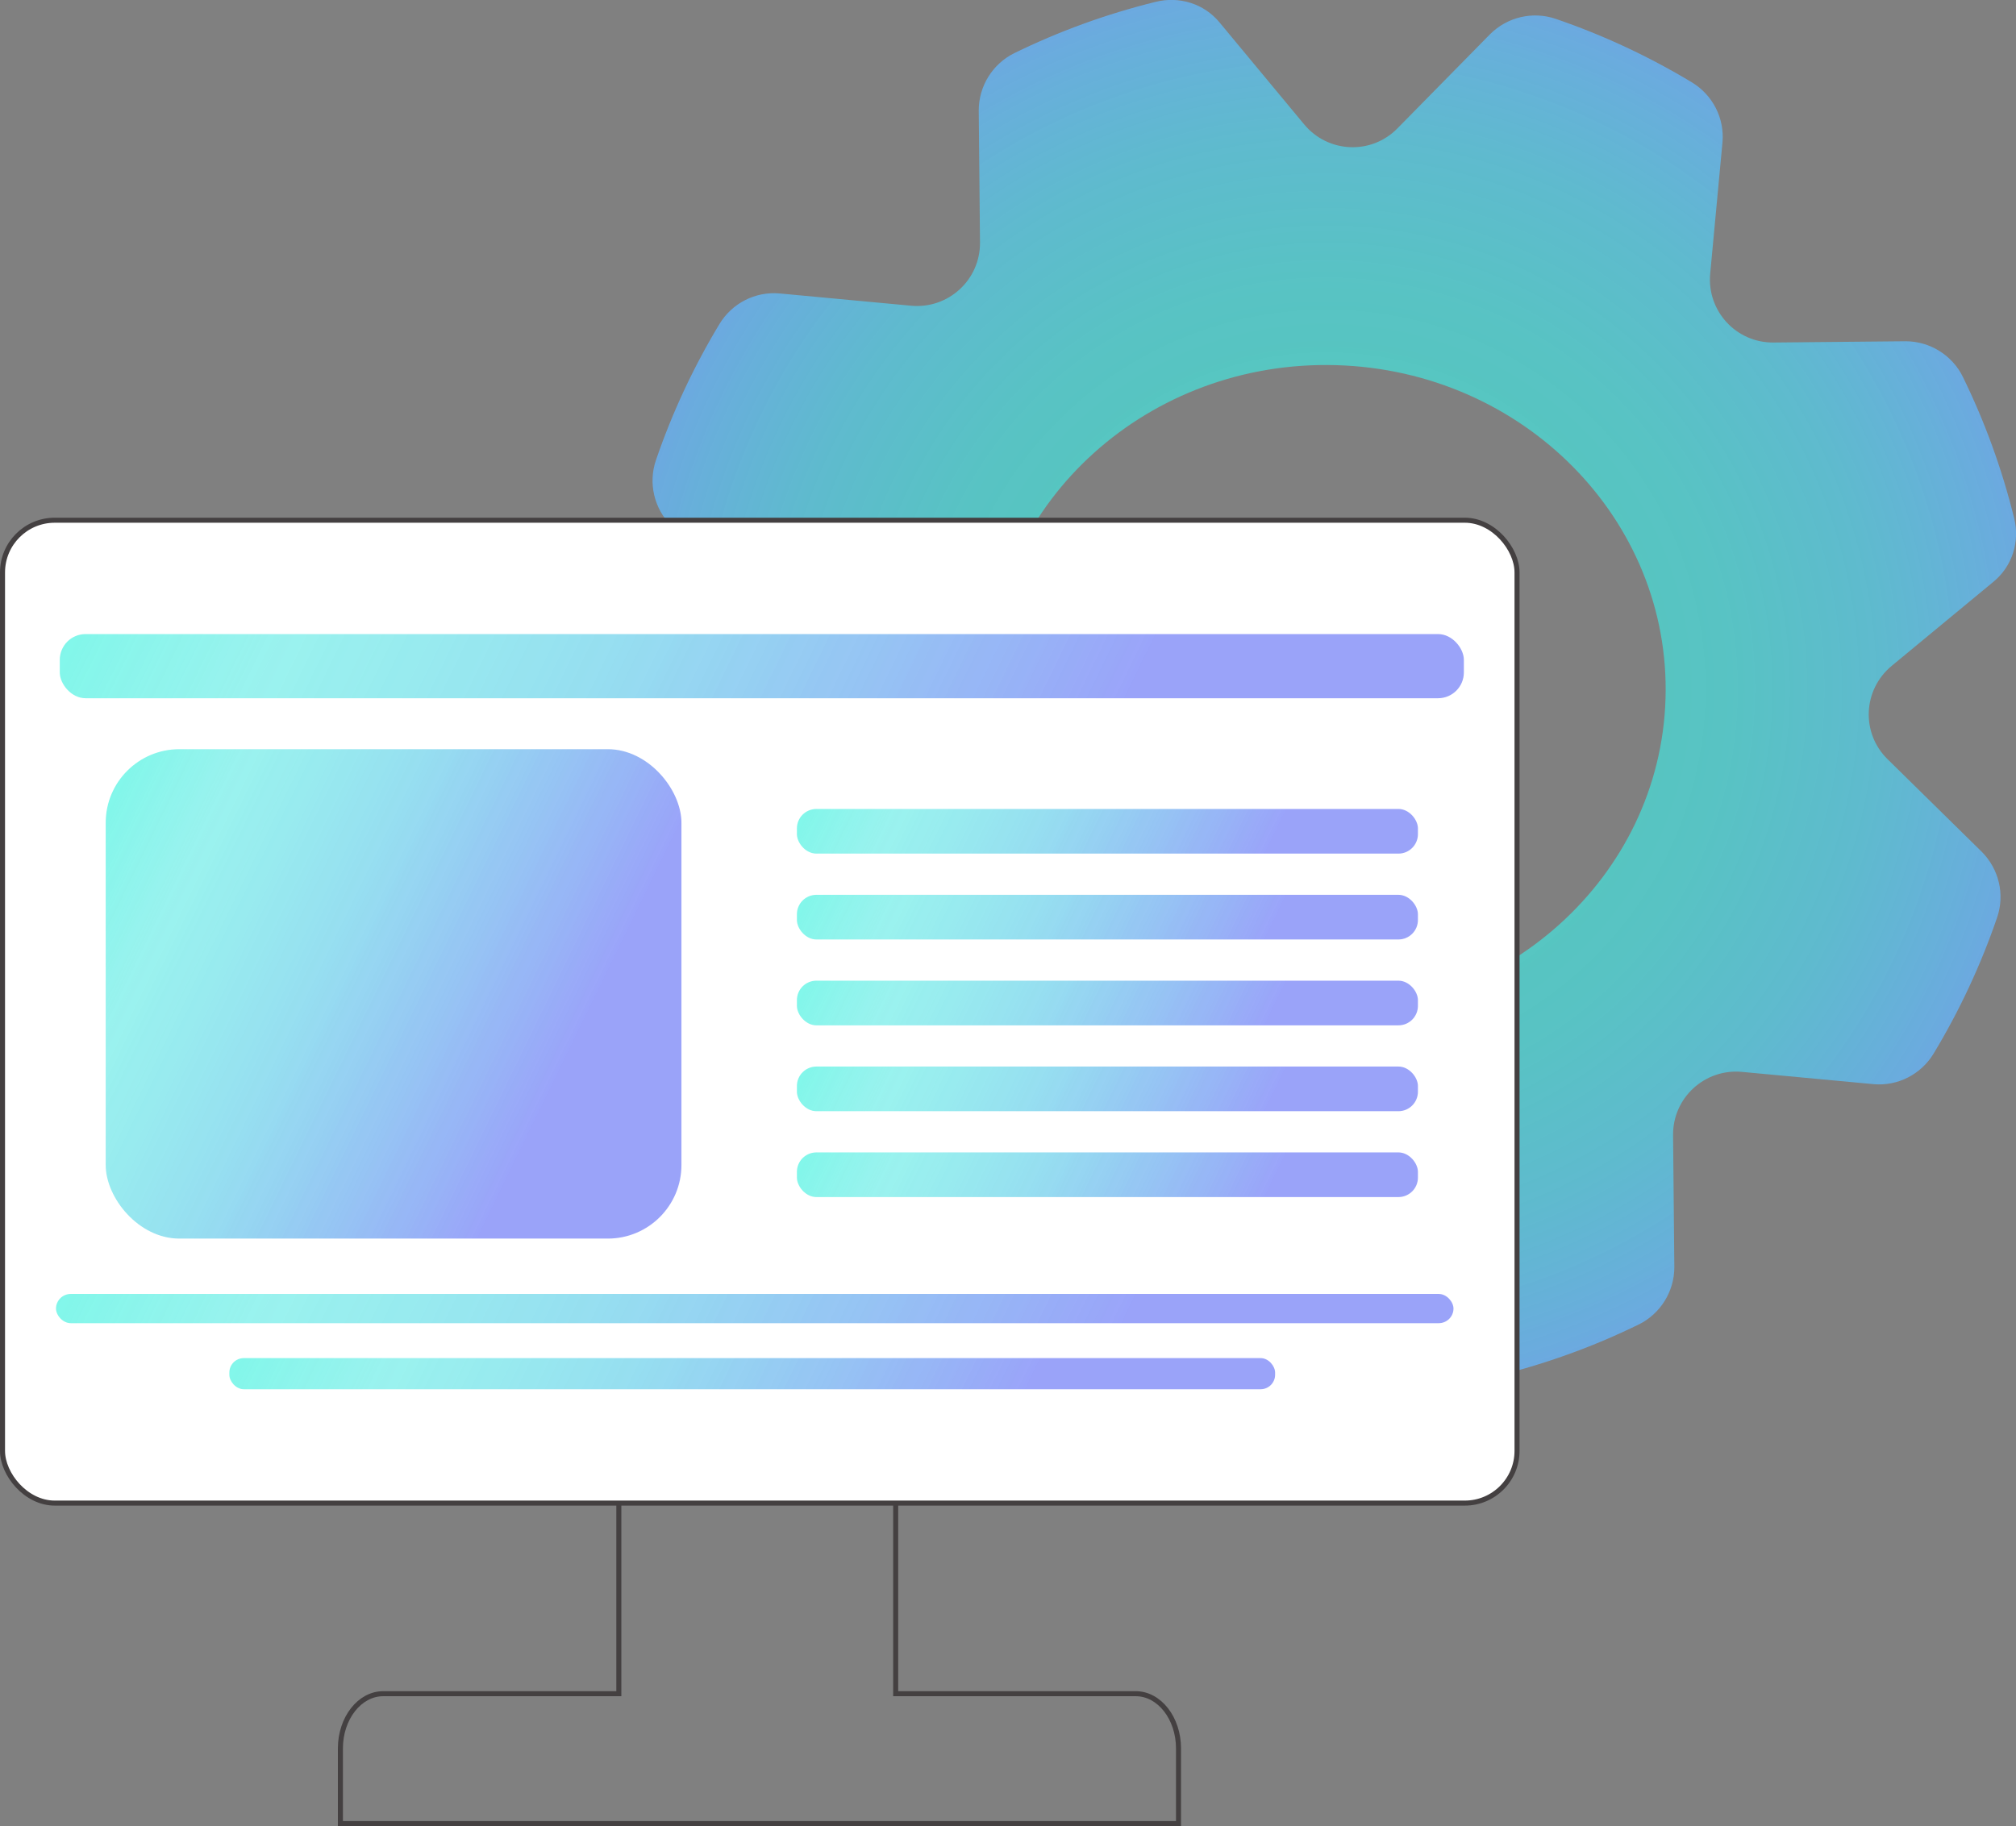 <?xml version="1.0" encoding="UTF-8"?>
<svg id="Layer_1" data-name="Layer 1" xmlns="http://www.w3.org/2000/svg" xmlns:xlink="http://www.w3.org/1999/xlink" viewBox="0 0 64.08 58.06">
  <rect x="0" y="0" width="64.08" height="58.06" fill="#808080" stroke="none"/>
  <defs>
    <style>
      .cls-1 {
        fill: url(#linear-gradient);
      }

      .cls-1, .cls-2, .cls-3, .cls-4, .cls-5, .cls-6, .cls-7, .cls-8, .cls-9, .cls-10 {
        stroke-width: 0px;
      }

      .cls-2 {
        fill: url(#linear-gradient-6);
      }

      .cls-3 {
        fill: url(#linear-gradient-5);
      }

      .cls-11 {
        opacity: .8;
      }

      .cls-12 {
        fill: #fff;
      }

      .cls-12, .cls-13 {
        stroke: #444041;
        stroke-miterlimit: 10;
        stroke-width: .16px;
      }

      .cls-4 {
        fill: url(#linear-gradient-2);
      }

      .cls-5 {
        fill: url(#linear-gradient-7);
      }

      .cls-6 {
        fill: url(#linear-gradient-3);
      }

      .cls-7 {
        fill: url(#linear-gradient-9);
      }

      .cls-8 {
        fill: url(#radial-gradient);
      }

      .cls-9 {
        fill: url(#linear-gradient-8);
      }

      .cls-13 {
        fill: none;
      }

      .cls-10 {
        fill: url(#linear-gradient-4);
      }
    </style>
    <radialGradient id="radial-gradient" cx="33.39" cy="47.63" fx="33.39" fy="47.63" r="29.88" gradientTransform="translate(10.18 -26.69) rotate(1.68)" gradientUnits="userSpaceOnUse">
      <stop offset="0" stop-color="#3cf2de" stop-opacity=".8"/>
      <stop offset=".24" stop-color="rgba(62, 238, 222, .81)" stop-opacity=".81"/>
      <stop offset=".43" stop-color="rgba(70, 225, 226, .83)" stop-opacity=".83"/>
      <stop offset=".59" stop-color="rgba(84, 205, 231, .87)" stop-opacity=".87"/>
      <stop offset=".75" stop-color="rgba(104, 176, 238, .93)" stop-opacity=".93"/>
      <stop offset=".89" stop-color="#818cf8"/>
    </radialGradient>
    <linearGradient id="linear-gradient" x1="2.76" y1="26.85" x2="22.26" y2="36.35" gradientUnits="userSpaceOnUse">
      <stop offset="0" stop-color="#3cf2de" stop-opacity=".8"/>
      <stop offset=".15" stop-color="rgba(67, 231, 224, .82)" stop-opacity=".82"/>
      <stop offset=".38" stop-color="rgba(86, 203, 231, .88)" stop-opacity=".88"/>
      <stop offset=".67" stop-color="rgba(117, 156, 243, .97)" stop-opacity=".97"/>
      <stop offset=".77" stop-color="#818cf8"/>
    </linearGradient>
    <linearGradient id="linear-gradient-2" x1="6" y1="32.84" x2="41.97" y2="50.38" xlink:href="#linear-gradient"/>
    <linearGradient id="linear-gradient-3" x1="10.42" y1="37.1" x2="37.4" y2="50.25" xlink:href="#linear-gradient"/>
    <linearGradient id="linear-gradient-4" x1="27.13" y1="33.42" x2="43.27" y2="41.28" xlink:href="#linear-gradient"/>
    <linearGradient id="linear-gradient-5" x1="27.13" y1="30.69" x2="43.27" y2="38.55" xlink:href="#linear-gradient"/>
    <linearGradient id="linear-gradient-6" x1="27.13" y1="27.96" x2="43.27" y2="35.82" xlink:href="#linear-gradient"/>
    <linearGradient id="linear-gradient-7" x1="27.13" y1="25.23" x2="43.27" y2="33.09" xlink:href="#linear-gradient"/>
    <linearGradient id="linear-gradient-8" x1="27.13" y1="22.5" x2="43.27" y2="30.37" xlink:href="#linear-gradient"/>
    <linearGradient id="linear-gradient-9" x1="6.03" y1="12.32" x2="42.4" y2="30.05" xlink:href="#linear-gradient"/>
  </defs>
  <path class="cls-8" d="M62.99,27.08l-2.99-2.94c-.85-.83-.79-2.21.13-2.97l3.23-2.67c.6-.49.85-1.28.66-2.03-.39-1.58-.94-3.08-1.63-4.49-.34-.69-1.05-1.13-1.82-1.13l-4.2.04c-1.19.01-2.12-1.01-2.01-2.19l.39-4.17c.07-.77-.31-1.51-.97-1.91-1.36-.82-2.81-1.5-4.33-2.02-.73-.25-1.54-.06-2.09.49l-2.94,2.99c-.83.85-2.21.79-2.97-.13l-2.68-3.23c-.49-.6-1.28-.85-2.04-.66-1.58.39-3.08.94-4.49,1.63-.69.34-1.13,1.05-1.13,1.82l.04,4.2c.01,1.19-1.01,2.12-2.19,2.01l-4.18-.39c-.77-.07-1.51.31-1.91.97-.82,1.36-1.5,2.81-2.02,4.33-.25.73-.06,1.54.49,2.09l2.99,2.94c.85.83.79,2.21-.13,2.97l-3.23,2.67c-.6.49-.85,1.28-.66,2.03.39,1.58.94,3.08,1.63,4.49.34.69,1.05,1.13,1.82,1.13l4.2-.04c1.19-.01,2.12,1.01,2.01,2.19l-.39,4.17c-.07.77.31,1.51.97,1.91,1.36.82,2.81,1.5,4.33,2.02.73.25,1.54.06,2.09-.49l2.94-2.99c.83-.85,2.21-.79,2.97.13l2.68,3.23c.49.6,1.28.85,2.04.66,1.58-.39,3.08-.94,4.49-1.63.69-.34,1.13-1.05,1.13-1.82l-.04-4.2c-.01-1.19,1.01-2.12,2.19-2.01l4.18.39c.77.07,1.51-.31,1.91-.97.82-1.36,1.5-2.81,2.02-4.33.25-.73.06-1.54-.49-2.09ZM41.87,32.18c-5.95-.17-10.64-4.92-10.47-10.6.17-5.68,5.13-10.14,11.07-9.97,5.95.17,10.64,4.92,10.47,10.6-.17,5.68-5.13,10.14-11.07,9.97Z"/>
  <rect class="cls-12" x=".08" y="16.54" width="48.14" height="31.25" rx="1.66" ry="1.66"/>
  <g class="cls-11">
    <rect class="cls-1" x="3.36" y="23.82" width="18.3" height="15.56" rx="2.34" ry="2.34"/>
  </g>
  <g class="cls-11">
    <rect class="cls-4" x="1.78" y="41.14" width="44.42" height=".93" rx=".47" ry=".47"/>
  </g>
  <g class="cls-11">
    <rect class="cls-6" x="7.29" y="43.18" width="33.24" height=".99" rx=".46" ry=".46"/>
  </g>
  <g>
    <g class="cls-11">
      <rect class="cls-10" x="25.33" y="36.64" width="19.74" height="1.42" rx=".62" ry=".62"/>
    </g>
    <g class="cls-11">
      <rect class="cls-3" x="25.33" y="33.91" width="19.74" height="1.42" rx=".62" ry=".62"/>
    </g>
    <g class="cls-11">
      <rect class="cls-2" x="25.33" y="31.18" width="19.74" height="1.42" rx=".62" ry=".62"/>
    </g>
    <g class="cls-11">
      <rect class="cls-5" x="25.33" y="28.45" width="19.74" height="1.42" rx=".62" ry=".62"/>
    </g>
    <g class="cls-11">
      <rect class="cls-9" x="25.33" y="25.72" width="19.74" height="1.42" rx=".62" ry=".62"/>
    </g>
  </g>
  <g class="cls-11">
    <rect class="cls-7" x="1.9" y="20.16" width="44.63" height="2.04" rx=".82" ry=".82"/>
  </g>
  <path class="cls-13" d="M19.67,47.77v6.08h-7.49c-.75,0-1.36.78-1.36,1.74v2.39h26.64v-2.39c0-.96-.61-1.74-1.36-1.74h-7.63v-6.08"/>
</svg>
